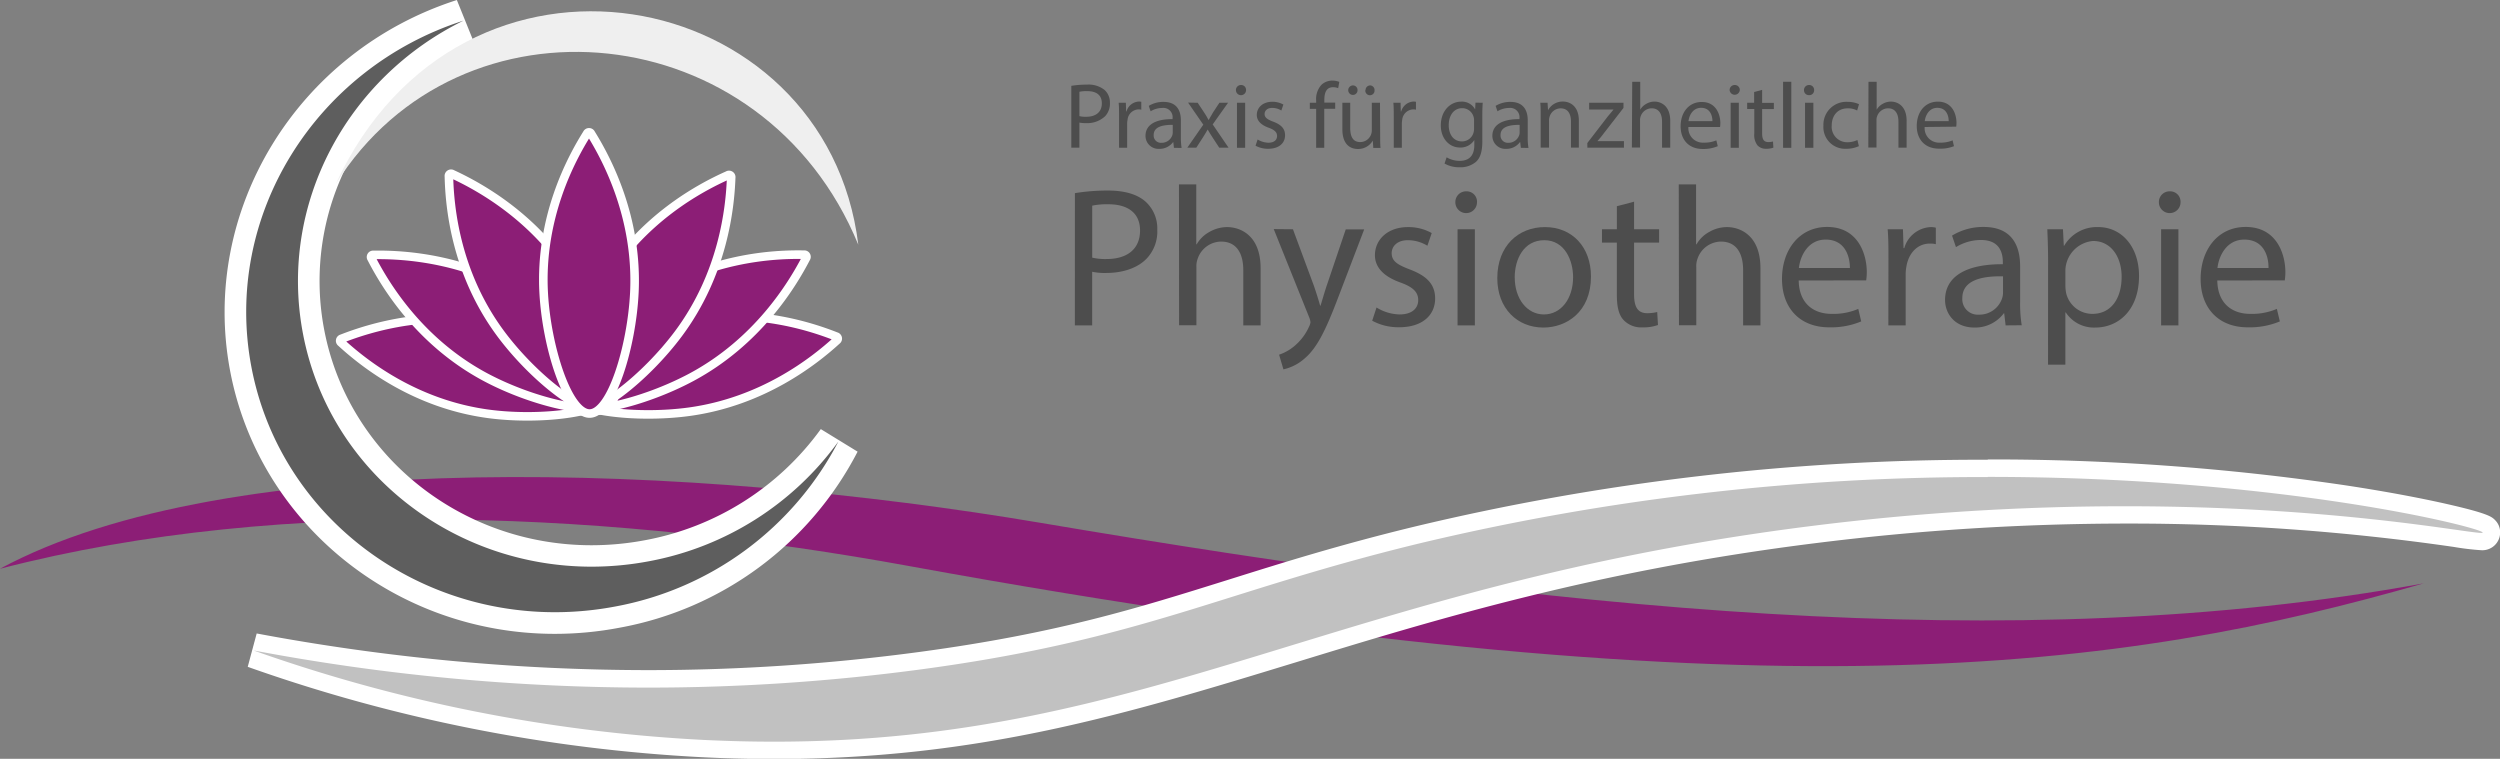 <svg xmlns="http://www.w3.org/2000/svg" xmlns:xlink="http://www.w3.org/1999/xlink" viewBox="0 0 577.54 175.3"><rect x="0" y="0" width="577.54" height="175.3" fill="#808080" stroke="none"/><defs><symbol id="a" viewBox="0 0 23.31 67.62"><path d="M12.13,1.31a.51.51,0,0,0-.94,0C7.4,7.36.16,20.93,1.08,38.41,1.74,51,6.69,66.66,11.81,66.62s9.83-15.76,10.43-28.21C23.08,21,15.94,7.44,12.13,1.31Z" fill="#8c1e76" stroke="#fff" stroke-width="2"/></symbol></defs><path d="M814,264.42c-69,19.82-151.56,32.23-349.94-4-66.48-12.13-143.41-16.64-210,.64C307,232.49,414.32,236.88,494.5,250.45,612.27,270.39,719,281.88,814,264.42Z" transform="translate(-254.08 -129.66)" fill="#8c1e76"/><path d="M432.9,303c-5.37,0-10.92-.14-16.48-.41A369.47,369.47,0,0,1,312,281.77l1-3.85a493.11,493.11,0,0,0,90.71,8.55,473.81,473.81,0,0,0,63.2-4.24c31.9-4.31,50.3-10.08,71.62-16.76,12.55-3.94,25.54-8,42.53-12.15a572.33,572.33,0,0,1,214.29-9.58c14.89,2.26,32,5.77,33.67,7.51l.59.61v.9a2.14,2.14,0,0,1-2.33,2c-.85,0-2.48-.23-6.09-.74A523.64,523.64,0,0,0,745,248.61a580,580,0,0,0-71.42,4.46c-51,6.34-88,17.66-120.73,27.65C513.76,292.65,480,303,432.9,303Z" transform="translate(-254.08 -129.66)" fill="#c1c1c1"/><path d="M713.28,239.83c68,0,114.38,11.8,114.34,12.86,0,.05-.11.08-.34.08-3.49,0-34.17-6.16-82.31-6.16a581.91,581.91,0,0,0-71.66,4.47C563,264.8,520.24,301,432.91,301q-7.94,0-16.39-.41a367.35,367.35,0,0,1-103.88-20.67,491.91,491.91,0,0,0,91.08,8.59,474.06,474.06,0,0,0,63.47-4.26c51-6.9,68.79-17.84,114.36-28.95a559.24,559.24,0,0,1,131.73-15.43m0-4A561.07,561.07,0,0,0,580.6,251.38c-17.06,4.15-30.07,8.23-42.66,12.18-21.23,6.65-39.56,12.4-71.29,16.69a471.33,471.33,0,0,1-62.93,4.22A490.84,490.84,0,0,1,313.38,276l-2.07,7.71a371.23,371.23,0,0,0,105,20.88c5.6.28,11.18.42,16.59.42,47.42,0,81.29-10.35,120.5-22.33,32.62-10,69.59-21.26,120.39-27.58A579.9,579.9,0,0,1,745,250.61a522.24,522.24,0,0,1,75.95,5.4,60.26,60.26,0,0,0,6.36.76,4.11,4.11,0,0,0,4.34-3.94,4,4,0,0,0-1.15-3c-.73-.75-1.48-1.53-11-3.7-4.7-1.07-12.64-2.7-23.83-4.39a558,558,0,0,0-82.38-5.94Z" transform="translate(-254.08 -129.66)" fill="#fff"/><path d="M382.28,273.59c-35.57,0-66.09-24.65-72.57-58.62-6.83-35.81,15-71.46,50.7-82.93l1.86,4.63c-26.4,12.94-41.09,41.56-35.74,69.61,5.72,30,32.73,51.78,64.22,51.79h0a69.22,69.22,0,0,0,12.89-1.23,67,67,0,0,0,42.09-26.64l4.25,2.61a75.09,75.09,0,0,1-53.19,39.4A78,78,0,0,1,382.28,273.59Z" transform="translate(-254.08 -129.66)" fill="#5e5e5e"/><path d="M361.17,134.42c-26.86,13.17-42.81,42.38-37.1,72.33,6.06,31.78,34.53,53.82,66.68,53.82a71.71,71.71,0,0,0,13.35-1.27,69.75,69.75,0,0,0,43.66-27.64,73,73,0,0,1-51.43,38.09,75.14,75.14,0,0,1-14.05,1.34c-33.81,0-63.73-23.17-70.11-56.59-6.68-35,14.85-69.12,49-80.08m-1.53-4.76c-36.93,11.85-59.45,48.73-52.38,85.78,6.7,35.14,38.25,60.65,75,60.65a79.67,79.67,0,0,0,15-1.43A77.54,77.54,0,0,0,452.2,234l-8.5-5.21a64.63,64.63,0,0,1-40.53,25.65,66.8,66.8,0,0,1-12.42,1.18c-30.29,0-56.27-20.93-61.77-49.76a59.7,59.7,0,0,1,5.86-39.2,64.23,64.23,0,0,1,28.53-27.7l-3.73-9.25Z" transform="translate(-254.08 -129.66)" fill="#fff"/><path d="M331.63,172.19c28.74-45.81,98.84-39.24,120.73,14C445,125.83,360.72,109.29,331.63,172.19Z" transform="translate(-254.08 -129.66)" fill="#efefef"/><use width="23.31" height="67.62" transform="matrix(0.18, 0.97, -0.97, 0.18, 192.4, 66.64)" xlink:href="#a"/><use width="23.31" height="67.62" transform="matrix(0.18, -0.97, 0.97, 0.18, 75.52, 89.76)" xlink:href="#a"/><use width="23.31" height="67.62" transform="matrix(0.5, 0.85, -0.85, 0.51, 181.26, 48.66)" xlink:href="#a"/><use width="23.31" height="67.62" transform="matrix(0.5, -0.85, 0.85, 0.51, 79.1, 68.53)" xlink:href="#a"/><use width="23.31" height="67.62" transform="translate(93.74 45.74) rotate(-33.36) scale(0.99 0.99)" xlink:href="#a"/><use width="23.31" height="67.62" transform="translate(159.67 33.24) rotate(33.9) scale(0.99 0.99)" xlink:href="#a"/><use width="23.31" height="67.62" transform="translate(124.53 29.58) scale(0.99 0.99)" xlink:href="#a"/><path d="M501.57,149.49a21.84,21.84,0,0,1,3.59-.28,5.94,5.94,0,0,1,4.07,1.21,3.89,3.89,0,0,1,1.26,3,4.25,4.25,0,0,1-1.11,3.09,6,6,0,0,1-4.43,1.59,7,7,0,0,1-1.51-.12v5.8h-1.87Zm1.87,7a6.2,6.2,0,0,0,1.55.15c2.26,0,3.63-1.1,3.63-3.1s-1.35-2.83-3.41-2.83a7.72,7.72,0,0,0-1.77.15Z" transform="translate(-254.08 -129.66)" fill="#4d4d4d"/><path d="M512.6,156.65c0-1.22,0-2.28-.09-3.25h1.66l.06,2h.09a3.11,3.11,0,0,1,2.88-2.28,2.17,2.17,0,0,1,.54.06V155a2.54,2.54,0,0,0-.65-.07,2.64,2.64,0,0,0-2.53,2.43,4.67,4.67,0,0,0-.09.88v5.55H512.6Z" transform="translate(-254.08 -129.66)" fill="#4d4d4d"/><path d="M525.28,163.81l-.15-1.31h-.06a3.87,3.87,0,0,1-3.18,1.55,3,3,0,0,1-3.18-3c0-2.52,2.23-3.89,6.25-3.87V157a2.13,2.13,0,0,0-2.36-2.4,5.2,5.2,0,0,0-2.71.77l-.43-1.25a6.43,6.43,0,0,1,3.42-.92c3.18,0,4,2.17,4,4.25v3.9a15.63,15.63,0,0,0,.17,2.49ZM525,158.5c-2.06,0-4.4.32-4.4,2.34a1.67,1.67,0,0,0,1.78,1.81,2.59,2.59,0,0,0,2.52-1.74,2.15,2.15,0,0,0,.1-.6Z" transform="translate(-254.08 -129.66)" fill="#4d4d4d"/><path d="M530.76,153.4l1.49,2.24c.38.58.71,1.12,1,1.7h.07c.34-.62.68-1.16,1-1.72l1.46-2.22h2l-3.55,5,3.66,5.37h-2.15l-1.53-2.34c-.41-.6-.75-1.19-1.11-1.81h-.05c-.34.62-.71,1.18-1.09,1.81l-1.51,2.34h-2.08l3.69-5.31-3.52-5.1Z" transform="translate(-254.08 -129.66)" fill="#4d4d4d"/><path d="M541.94,150.48a1.17,1.17,0,0,1-2.34,0,1.15,1.15,0,0,1,1.18-1.18A1.12,1.12,0,0,1,541.94,150.48Zm-2.1,13.33V153.4h1.89v10.41Z" transform="translate(-254.08 -129.66)" fill="#4d4d4d"/><path d="M544.61,161.88a5,5,0,0,0,2.49.75c1.38,0,2-.69,2-1.55s-.54-1.4-1.93-1.91c-1.87-.67-2.75-1.7-2.75-2.95,0-1.68,1.35-3.05,3.59-3.05a5.21,5.21,0,0,1,2.55.64l-.47,1.38a4,4,0,0,0-2.13-.6c-1.12,0-1.74.64-1.74,1.42s.62,1.24,2,1.76c1.81.69,2.73,1.59,2.73,3.14,0,1.83-1.42,3.12-3.89,3.12a6,6,0,0,1-2.93-.71Z" transform="translate(-254.08 -129.66)" fill="#4d4d4d"/><path d="M558.13,163.81v-9h-1.46V153.4h1.46v-.49a4.91,4.91,0,0,1,1.2-3.63,3.62,3.62,0,0,1,2.54-1,4.35,4.35,0,0,1,1.61.3l-.26,1.46a2.8,2.8,0,0,0-1.2-.23c-1.61,0-2,1.41-2,3v.55h2.51v1.44H560v9Z" transform="translate(-254.08 -129.66)" fill="#4d4d4d"/><path d="M572.92,161c0,1.08,0,2,.08,2.84h-1.67l-.11-1.7h0a3.92,3.92,0,0,1-3.44,1.94c-1.64,0-3.59-.91-3.59-4.56V153.4H566v5.77c0,2,.6,3.31,2.32,3.31a2.69,2.69,0,0,0,2.67-2.69V153.4h1.89Zm-7.38-10.51a1.11,1.11,0,0,1,1.1-1.1,1.06,1.06,0,0,1,1.05,1.1,1.07,1.07,0,0,1-1.05,1.1A1.1,1.1,0,0,1,565.54,150.46Zm4,0a1.09,1.09,0,0,1,1.08-1.1,1.06,1.06,0,0,1,1,1.1,1.07,1.07,0,1,1-2.13,0Z" transform="translate(-254.08 -129.66)" fill="#4d4d4d"/><path d="M576.06,156.65c0-1.22,0-2.28-.09-3.25h1.66l.06,2h.09a3.11,3.11,0,0,1,2.88-2.28,2.15,2.15,0,0,1,.53.06V155a2.41,2.41,0,0,0-.64-.07,2.66,2.66,0,0,0-2.54,2.43,5.74,5.74,0,0,0-.08.88v5.55h-1.87Z" transform="translate(-254.08 -129.66)" fill="#4d4d4d"/><path d="M596.61,153.4c-.05.76-.09,1.6-.09,2.86v6.05c0,2.38-.47,3.84-1.48,4.75a5.54,5.54,0,0,1-3.79,1.24,6.72,6.72,0,0,1-3.46-.86l.48-1.44a5.83,5.83,0,0,0,3.05.82c1.93,0,3.35-1,3.35-3.63V162h0a3.73,3.73,0,0,1-3.31,1.74c-2.58,0-4.43-2.2-4.43-5.08,0-3.52,2.3-5.52,4.69-5.52a3.45,3.45,0,0,1,3.24,1.8h0l.08-1.57Zm-2,4.11a2.6,2.6,0,0,0-.11-.86,2.72,2.72,0,0,0-2.64-2c-1.81,0-3.1,1.53-3.1,3.94,0,2,1,3.74,3.08,3.74a2.76,2.76,0,0,0,2.62-1.94,3.21,3.21,0,0,0,.15-1Z" transform="translate(-254.08 -129.66)" fill="#4d4d4d"/><path d="M605.42,163.81l-.15-1.31h-.07a3.85,3.85,0,0,1-3.18,1.55,3,3,0,0,1-3.18-3c0-2.52,2.24-3.89,6.26-3.87V157a2.14,2.14,0,0,0-2.37-2.4,5.2,5.2,0,0,0-2.71.77l-.43-1.25a6.46,6.46,0,0,1,3.42-.92c3.18,0,4,2.17,4,4.25v3.9a14.54,14.54,0,0,0,.17,2.49Zm-.28-5.31c-2.06,0-4.41.32-4.41,2.34a1.68,1.68,0,0,0,1.79,1.81,2.59,2.59,0,0,0,2.51-1.74,1.86,1.86,0,0,0,.11-.6Z" transform="translate(-254.08 -129.66)" fill="#4d4d4d"/><path d="M610,156.22c0-1.07,0-2-.09-2.82h1.68l.11,1.72h0a3.84,3.84,0,0,1,3.44-2c1.44,0,3.68.86,3.68,4.43v6.21H617v-6c0-1.68-.62-3.07-2.4-3.07a2.69,2.69,0,0,0-2.54,1.93,2.63,2.63,0,0,0-.13.88v6.26H610Z" transform="translate(-254.08 -129.66)" fill="#4d4d4d"/><path d="M620.77,162.71l4.71-6.12c.45-.56.88-1.06,1.35-1.62v0H621.2V153.4h7.93l0,1.19-4.65,6c-.42.58-.86,1.09-1.33,1.63v.05h6.09v1.5h-8.45Z" transform="translate(-254.08 -129.66)" fill="#4d4d4d"/><path d="M631.15,148.55H633V155h0a3.55,3.55,0,0,1,1.36-1.33,3.8,3.8,0,0,1,1.93-.54c1.4,0,3.64.86,3.64,4.45v6.19h-1.89v-6c0-1.67-.63-3.09-2.41-3.09a2.71,2.71,0,0,0-2.54,1.89,2.25,2.25,0,0,0-.13.9v6.28h-1.89Z" transform="translate(-254.08 -129.66)" fill="#4d4d4d"/><path d="M644.13,159a3.34,3.34,0,0,0,3.57,3.61,6.85,6.85,0,0,0,2.88-.53l.33,1.35a8.47,8.47,0,0,1-3.47.65c-3.2,0-5.11-2.11-5.11-5.25s1.85-5.61,4.88-5.61c3.39,0,4.3,3,4.3,4.9a7.06,7.06,0,0,1-.07.88Zm5.55-1.35c0-1.21-.49-3.08-2.62-3.08-1.92,0-2.76,1.77-2.91,3.08Z" transform="translate(-254.08 -129.66)" fill="#4d4d4d"/><path d="M656,150.48a1.18,1.18,0,0,1-2.35,0,1.15,1.15,0,0,1,1.18-1.18A1.13,1.13,0,0,1,656,150.48Zm-2.11,13.33V153.4h1.89v10.41Z" transform="translate(-254.08 -129.66)" fill="#4d4d4d"/><path d="M661.16,150.42v3h2.71v1.44h-2.71v5.62c0,1.29.36,2,1.42,2a4.33,4.33,0,0,0,1.09-.13l.09,1.42a4.68,4.68,0,0,1-1.68.26,2.61,2.61,0,0,1-2-.8,3.84,3.84,0,0,1-.73-2.71v-5.68H657.7V153.4h1.61v-2.49Z" transform="translate(-254.08 -129.66)" fill="#4d4d4d"/><path d="M666,148.55h1.9v15.26H666Z" transform="translate(-254.08 -129.66)" fill="#4d4d4d"/><path d="M673.17,150.48a1.11,1.11,0,0,1-1.2,1.16,1.12,1.12,0,0,1-1.14-1.16A1.15,1.15,0,0,1,672,149.3,1.12,1.12,0,0,1,673.17,150.48Zm-2.1,13.33V153.4H673v10.41Z" transform="translate(-254.08 -129.66)" fill="#4d4d4d"/><path d="M683.51,163.42a6.88,6.88,0,0,1-3,.61,5,5,0,0,1-5.19-5.32,5.29,5.29,0,0,1,5.59-5.52,6.33,6.33,0,0,1,2.63.54l-.43,1.46a4.36,4.36,0,0,0-2.2-.5c-2.38,0-3.67,1.77-3.67,3.94a3.57,3.57,0,0,0,3.61,3.89,5.33,5.33,0,0,0,2.32-.52Z" transform="translate(-254.08 -129.66)" fill="#4d4d4d"/><path d="M685.73,148.55h1.89V155h0a3.48,3.48,0,0,1,1.36-1.33,3.8,3.8,0,0,1,1.93-.54c1.4,0,3.63.86,3.63,4.45v6.19h-1.89v-6c0-1.67-.62-3.09-2.41-3.09a2.71,2.71,0,0,0-2.53,1.89,2.25,2.25,0,0,0-.13.9v6.28h-1.89Z" transform="translate(-254.08 -129.66)" fill="#4d4d4d"/><path d="M698.71,159a3.33,3.33,0,0,0,3.57,3.61,6.89,6.89,0,0,0,2.88-.53l.32,1.35A8.38,8.38,0,0,1,702,164c-3.2,0-5.12-2.11-5.12-5.25s1.85-5.61,4.88-5.61c3.4,0,4.3,3,4.3,4.9a7.52,7.52,0,0,1-.06.88Zm5.55-1.35c0-1.21-.5-3.08-2.63-3.08-1.91,0-2.75,1.77-2.9,3.08Z" transform="translate(-254.08 -129.66)" fill="#4d4d4d"/><path d="M502.4,174.28a46.35,46.35,0,0,1,7.66-.6c3.94,0,6.83.92,8.67,2.57a8.33,8.33,0,0,1,2.7,6.47,9.09,9.09,0,0,1-2.38,6.6c-2.11,2.25-5.55,3.4-9.45,3.4a13.7,13.7,0,0,1-3.21-.28v12.39h-4Zm4,14.9a13.33,13.33,0,0,0,3.3.32c4.82,0,7.75-2.33,7.75-6.6,0-4.08-2.89-6.05-7.29-6.05a16.39,16.39,0,0,0-3.76.32Z" transform="translate(-254.08 -129.66)" fill="#4d4d4d"/><path d="M526.44,172.26h4v13.85h.09a7.59,7.59,0,0,1,2.89-2.84,8.33,8.33,0,0,1,4.13-1.15c3,0,7.75,1.84,7.75,9.5v13.21h-4V192.07c0-3.57-1.33-6.6-5.14-6.6a5.79,5.79,0,0,0-5.41,4,4.92,4.92,0,0,0-.28,1.93v13.4h-4Z" transform="translate(-254.08 -129.66)" fill="#4d4d4d"/><path d="M552.77,182.62l4.86,13.12c.5,1.47,1.06,3.21,1.42,4.54h.09c.42-1.33.88-3,1.43-4.63l4.4-13h4.26l-6.05,15.83c-2.89,7.61-4.86,11.51-7.61,13.9a11,11,0,0,1-5,2.61l-1-3.39a10.91,10.91,0,0,0,3.54-2,12.4,12.4,0,0,0,3.39-4.5,2.94,2.94,0,0,0,.32-1,3.63,3.63,0,0,0-.27-1.06l-8.22-20.46Z" transform="translate(-254.08 -129.66)" fill="#4d4d4d"/><path d="M572.08,200.7a10.56,10.56,0,0,0,5.32,1.6c2.94,0,4.31-1.47,4.31-3.3s-1.14-3-4.12-4.08c-4-1.42-5.88-3.63-5.88-6.29,0-3.57,2.89-6.51,7.66-6.51a11,11,0,0,1,5.46,1.38l-1,2.93a8.62,8.62,0,0,0-4.54-1.28c-2.38,0-3.71,1.37-3.71,3,0,1.84,1.33,2.67,4.22,3.77,3.85,1.46,5.82,3.39,5.82,6.69,0,3.9-3,6.65-8.3,6.65a12.64,12.64,0,0,1-6.24-1.51Z" transform="translate(-254.08 -129.66)" fill="#4d4d4d"/><path d="M595.29,176.39a2.5,2.5,0,0,1-5,0,2.47,2.47,0,0,1,2.53-2.53A2.39,2.39,0,0,1,595.29,176.39Zm-4.49,28.44V182.62h4v22.21Z" transform="translate(-254.08 -129.66)" fill="#4d4d4d"/><path d="M621.62,193.54c0,8.21-5.69,11.79-11,11.79-6,0-10.64-4.4-10.64-11.42,0-7.43,4.86-11.79,11-11.79C617.31,182.12,621.62,186.75,621.62,193.54Zm-17.61.23c0,4.86,2.8,8.53,6.74,8.53s6.74-3.62,6.74-8.62c0-3.76-1.88-8.53-6.65-8.53S604,189.55,604,193.77Z" transform="translate(-254.08 -129.66)" fill="#4d4d4d"/><path d="M631.58,176.25v6.37h5.78v3.08h-5.78v12c0,2.75.78,4.31,3,4.31a9.45,9.45,0,0,0,2.34-.27l.18,3a9.92,9.92,0,0,1-3.58.55,5.61,5.61,0,0,1-4.36-1.69c-1.14-1.2-1.56-3.17-1.56-5.78V185.7h-3.44v-3.08h3.44V177.3Z" transform="translate(-254.08 -129.66)" fill="#4d4d4d"/><path d="M641.9,172.26h4v13.85H646a7.45,7.45,0,0,1,2.89-2.84,8.27,8.27,0,0,1,4.13-1.15c3,0,7.75,1.84,7.75,9.5v13.21h-4V192.07c0-3.57-1.33-6.6-5.14-6.6a5.8,5.8,0,0,0-5.41,4,4.93,4.93,0,0,0-.27,1.93v13.4h-4Z" transform="translate(-254.08 -129.66)" fill="#4d4d4d"/><path d="M669.61,194.46c.09,5.46,3.57,7.71,7.61,7.71a14.66,14.66,0,0,0,6.15-1.15l.68,2.89a18,18,0,0,1-7.38,1.37c-6.83,0-10.92-4.49-10.92-11.19s4-12,10.42-12c7.24,0,9.17,6.38,9.17,10.46a14.38,14.38,0,0,1-.14,1.88Zm11.83-2.89c0-2.57-1.05-6.56-5.6-6.56-4.08,0-5.87,3.76-6.19,6.56Z" transform="translate(-254.08 -129.66)" fill="#4d4d4d"/><path d="M690.34,189.55c0-2.61,0-4.86-.18-6.93h3.53l.14,4.36H694a6.66,6.66,0,0,1,6.15-4.86,4.34,4.34,0,0,1,1.14.14v3.81a5.55,5.55,0,0,0-1.37-.14c-2.85,0-4.86,2.15-5.41,5.18a10.47,10.47,0,0,0-.19,1.88v11.84h-4Z" transform="translate(-254.08 -129.66)" fill="#4d4d4d"/><path d="M717.41,204.83l-.33-2.8H717a8.29,8.29,0,0,1-6.79,3.3c-4.5,0-6.79-3.16-6.79-6.38,0-5.36,4.77-8.3,13.35-8.25v-.46c0-1.84-.51-5.14-5.05-5.14a11.07,11.07,0,0,0-5.78,1.65l-.91-2.66a13.77,13.77,0,0,1,7.29-2c6.79,0,8.44,4.63,8.44,9.08v8.3a30.89,30.89,0,0,0,.37,5.33Zm-.6-11.33c-4.4-.1-9.4.68-9.4,5a3.57,3.57,0,0,0,3.8,3.85,5.53,5.53,0,0,0,5.37-3.72,4.12,4.12,0,0,0,.23-1.28Z" transform="translate(-254.08 -129.66)" fill="#4d4d4d"/><path d="M727.22,189.87c0-2.84-.09-5.13-.18-7.25h3.62l.19,3.81h.09a8.74,8.74,0,0,1,7.89-4.31c5.37,0,9.4,4.54,9.4,11.28,0,8-4.86,11.93-10.09,11.93a7.77,7.77,0,0,1-6.83-3.49h-.1v12.07h-4Zm4,5.92a9.12,9.12,0,0,0,.19,1.65,6.22,6.22,0,0,0,6.05,4.73c4.27,0,6.75-3.49,6.75-8.58,0-4.45-2.34-8.26-6.61-8.26a7,7,0,0,0-6.38,6.65Z" transform="translate(-254.08 -129.66)" fill="#4d4d4d"/><path d="M757.82,176.39a2.5,2.5,0,0,1-5,0,2.46,2.46,0,0,1,2.52-2.53A2.4,2.4,0,0,1,757.82,176.39Zm-4.49,28.44V182.62h4v22.21Z" transform="translate(-254.08 -129.66)" fill="#4d4d4d"/><path d="M766.31,194.46c.09,5.46,3.58,7.71,7.61,7.71a14.66,14.66,0,0,0,6.15-1.15l.69,2.89a18.11,18.11,0,0,1-7.39,1.37c-6.83,0-10.91-4.49-10.91-11.19s3.94-12,10.41-12c7.24,0,9.17,6.38,9.17,10.46a14.38,14.38,0,0,1-.14,1.88Zm11.83-2.89c.05-2.57-1-6.56-5.59-6.56-4.09,0-5.88,3.76-6.2,6.56Z" transform="translate(-254.08 -129.66)" fill="#4d4d4d"/></svg>